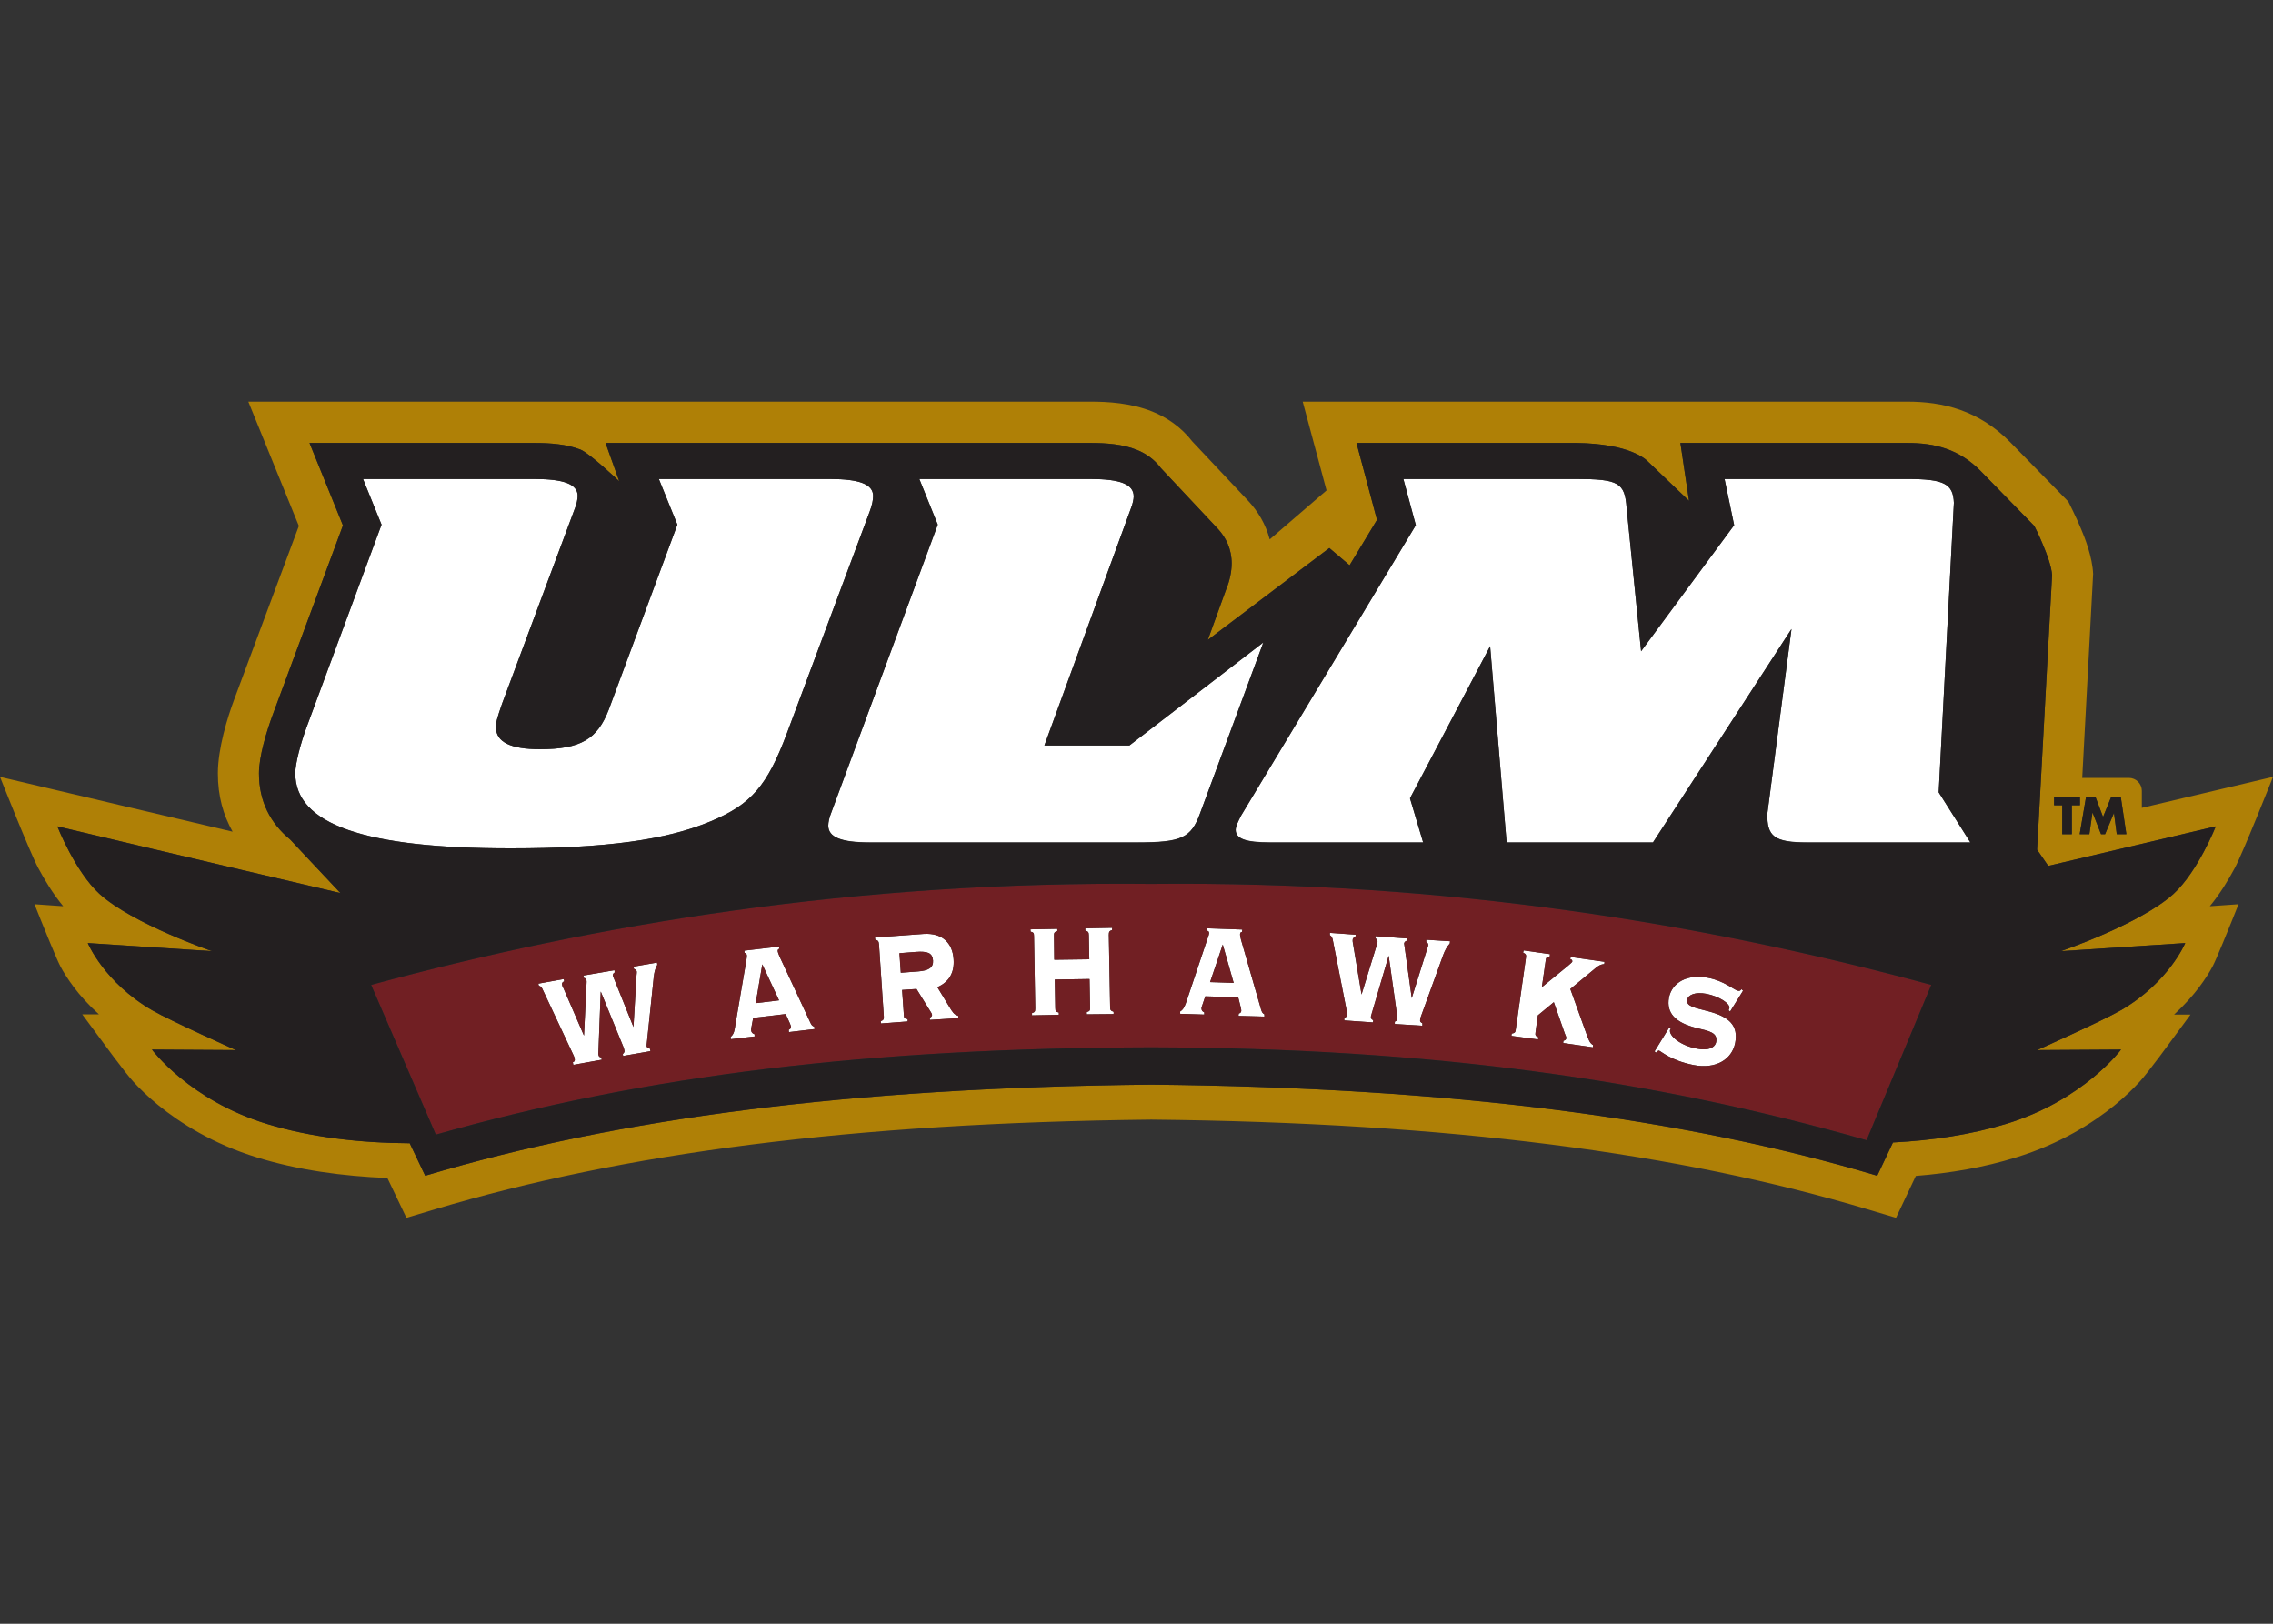<?xml version="1.0" encoding="UTF-8"?>
<svg xmlns="http://www.w3.org/2000/svg" xmlns:xlink="http://www.w3.org/1999/xlink" width="35pt" height="25pt" viewBox="0 0 35 25" version="1.1">
<rect x="0" y="0" width="35" height="25" fill="#333333" stroke="none"/>
<g id="surface1">
<path style=" stroke:none;fill-rule:nonzero;fill:rgb(100%,100%,100%);fill-opacity:1;" d="M 10.945 12.645 C 11.57 12.383 11.812 12.098 12.113 11.301 L 13.391 7.879 C 13.43 7.777 13.445 7.695 13.445 7.637 C 13.445 7.457 13.238 7.375 12.777 7.375 L 10.145 7.375 L 10.43 8.078 L 9.375 10.922 C 9.199 11.383 8.938 11.535 8.312 11.535 C 7.867 11.535 7.637 11.426 7.637 11.199 C 7.637 11.121 7.648 11.074 7.73 10.836 L 8.852 7.828 C 8.879 7.77 8.895 7.676 8.895 7.637 C 8.895 7.457 8.688 7.375 8.227 7.375 L 5.59 7.375 L 5.875 8.078 L 4.723 11.191 C 4.629 11.445 4.547 11.754 4.547 11.906 C 4.547 12.688 5.605 13.062 7.859 13.062 C 9.34 13.062 10.266 12.93 10.945 12.645 "/>
<path style=" stroke:none;fill-rule:nonzero;fill:rgb(100%,100%,100%);fill-opacity:1;" d="M 12.797 12.52 C 12.77 12.586 12.754 12.66 12.754 12.711 C 12.754 12.887 12.945 12.969 13.395 12.969 L 17.512 12.969 C 18.191 12.969 18.34 12.902 18.477 12.527 L 19.453 9.891 L 17.391 11.477 L 16.082 11.477 L 17.414 7.828 C 17.441 7.762 17.457 7.684 17.457 7.645 C 17.457 7.457 17.254 7.375 16.789 7.375 L 14.156 7.375 L 14.438 8.078 Z M 12.797 12.52 "/>
<path style=" stroke:none;fill-rule:nonzero;fill:rgb(100%,100%,100%);fill-opacity:1;" d="M 30.086 7.742 C 30.074 7.449 29.938 7.375 29.367 7.375 L 26.555 7.375 L 26.703 8.086 L 25.27 10.027 L 25.047 7.82 C 25.02 7.434 24.926 7.375 24.273 7.375 L 21.609 7.375 L 21.801 8.086 L 19.109 12.559 C 19.07 12.637 19.027 12.719 19.027 12.777 C 19.027 12.91 19.176 12.969 19.559 12.969 L 21.914 12.969 L 21.711 12.289 L 22.945 9.949 L 23.199 12.969 L 25.453 12.969 L 27.586 9.684 L 27.215 12.52 C 27.203 12.879 27.324 12.969 27.828 12.969 L 30.34 12.969 L 29.852 12.199 Z M 30.086 7.742 "/>
<path style=" stroke:none;fill-rule:nonzero;fill:rgb(100%,100%,100%);fill-opacity:1;" d="M 9.754 14.883 L 9.762 14.918 C 9.785 14.926 9.801 14.934 9.805 14.961 C 9.805 14.969 9.805 14.984 9.801 15.016 L 9.754 15.812 L 9.457 15.074 C 9.445 15.047 9.438 15.031 9.438 15.023 C 9.434 15 9.445 14.984 9.465 14.973 L 9.461 14.938 L 8.984 15.02 L 8.988 15.055 C 9.016 15.062 9.027 15.07 9.031 15.098 C 9.031 15.105 9.035 15.121 9.031 15.148 L 8.992 15.945 L 8.676 15.215 C 8.664 15.195 8.656 15.176 8.656 15.164 C 8.648 15.137 8.66 15.121 8.688 15.109 L 8.68 15.074 L 8.289 15.145 L 8.297 15.176 C 8.332 15.188 8.344 15.207 8.359 15.242 L 8.832 16.25 C 8.84 16.27 8.848 16.285 8.848 16.297 C 8.855 16.332 8.848 16.344 8.82 16.355 L 8.828 16.395 L 9.266 16.316 L 9.258 16.281 C 9.23 16.277 9.219 16.266 9.215 16.238 C 9.211 16.227 9.215 16.211 9.215 16.184 L 9.25 15.266 L 9.598 16.117 C 9.605 16.141 9.613 16.156 9.613 16.168 C 9.621 16.195 9.609 16.211 9.59 16.227 L 9.594 16.258 L 10.016 16.184 L 10.008 16.145 C 9.977 16.141 9.965 16.129 9.957 16.109 C 9.957 16.09 9.957 16.074 9.961 16.051 L 10.066 15.047 C 10.074 14.977 10.086 14.914 10.121 14.855 L 10.117 14.82 Z M 9.754 14.883 "/>
<path style=" stroke:none;fill-rule:nonzero;fill:rgb(100%,100%,100%);fill-opacity:1;" d="M 11.637 15.445 L 11.738 14.848 L 11.996 15.402 Z M 12.477 15.742 L 12.004 14.727 C 11.988 14.688 11.977 14.66 11.977 14.652 C 11.973 14.625 11.98 14.613 12 14.609 L 11.996 14.574 L 11.461 14.637 L 11.465 14.672 C 11.488 14.672 11.496 14.684 11.5 14.711 C 11.5 14.719 11.5 14.75 11.492 14.789 L 11.324 15.773 C 11.312 15.855 11.305 15.922 11.25 15.965 L 11.254 16 L 11.621 15.957 L 11.617 15.922 C 11.59 15.914 11.57 15.898 11.566 15.863 C 11.566 15.852 11.566 15.84 11.57 15.82 L 11.598 15.672 L 12.098 15.613 L 12.16 15.75 C 12.172 15.777 12.176 15.793 12.18 15.805 C 12.18 15.828 12.172 15.844 12.145 15.855 L 12.148 15.891 L 12.543 15.844 L 12.539 15.809 C 12.5 15.793 12.492 15.773 12.477 15.742 "/>
<path style=" stroke:none;fill-rule:nonzero;fill:rgb(100%,100%,100%);fill-opacity:1;" d="M 14.137 14.957 L 13.871 14.977 L 13.852 14.676 L 14.109 14.656 C 14.277 14.645 14.359 14.668 14.367 14.789 C 14.375 14.898 14.297 14.945 14.137 14.957 M 14.617 15.5 L 14.434 15.199 C 14.613 15.121 14.699 14.977 14.684 14.77 C 14.668 14.516 14.508 14.363 14.227 14.379 L 13.473 14.434 L 13.477 14.469 C 13.52 14.477 13.531 14.492 13.535 14.539 L 13.609 15.645 C 13.613 15.691 13.605 15.707 13.562 15.723 L 13.566 15.758 L 13.977 15.727 L 13.977 15.691 C 13.93 15.684 13.918 15.672 13.918 15.625 L 13.891 15.242 L 14.113 15.227 L 14.316 15.555 C 14.332 15.582 14.348 15.602 14.352 15.625 C 14.352 15.645 14.34 15.66 14.316 15.668 L 14.32 15.703 L 14.758 15.676 L 14.754 15.637 C 14.695 15.629 14.664 15.578 14.617 15.5 "/>
<path style=" stroke:none;fill-rule:nonzero;fill:rgb(100%,100%,100%);fill-opacity:1;" d="M 17.094 15.504 L 17.074 14.395 C 17.074 14.348 17.082 14.332 17.125 14.32 L 17.125 14.285 L 16.711 14.293 L 16.711 14.328 C 16.754 14.34 16.766 14.352 16.766 14.402 L 16.773 14.77 L 16.234 14.777 L 16.23 14.41 C 16.227 14.363 16.238 14.348 16.281 14.336 L 16.281 14.301 L 15.867 14.309 L 15.867 14.344 C 15.914 14.355 15.922 14.367 15.922 14.414 L 15.941 15.523 C 15.941 15.574 15.934 15.586 15.891 15.598 L 15.891 15.633 L 16.305 15.625 L 16.305 15.59 C 16.258 15.578 16.25 15.566 16.25 15.52 L 16.242 15.082 L 16.777 15.074 L 16.785 15.508 C 16.789 15.559 16.777 15.57 16.734 15.582 L 16.734 15.617 L 17.148 15.613 L 17.148 15.578 C 17.102 15.562 17.094 15.551 17.094 15.504 "/>
<path style=" stroke:none;fill-rule:nonzero;fill:rgb(100%,100%,100%);fill-opacity:1;" d="M 18.828 14.543 L 18.996 15.133 L 18.633 15.121 Z M 18.543 15.586 C 18.512 15.574 18.5 15.555 18.5 15.523 C 18.5 15.512 18.504 15.5 18.512 15.48 L 18.559 15.34 L 19.066 15.355 L 19.102 15.5 C 19.109 15.531 19.113 15.547 19.113 15.559 C 19.113 15.582 19.102 15.598 19.074 15.605 L 19.07 15.641 L 19.469 15.652 L 19.469 15.617 C 19.434 15.598 19.43 15.578 19.418 15.543 L 19.109 14.469 C 19.098 14.426 19.094 14.398 19.094 14.391 C 19.094 14.359 19.105 14.352 19.125 14.348 L 19.129 14.312 L 18.586 14.293 L 18.586 14.332 C 18.609 14.332 18.617 14.344 18.617 14.371 C 18.617 14.383 18.609 14.41 18.594 14.449 L 18.277 15.395 C 18.25 15.473 18.234 15.535 18.172 15.574 L 18.172 15.609 L 18.543 15.621 Z M 18.543 15.586 "/>
<path style=" stroke:none;fill-rule:nonzero;fill:rgb(100%,100%,100%);fill-opacity:1;" d="M 20.523 14.477 L 20.738 15.57 C 20.742 15.59 20.742 15.605 20.742 15.617 C 20.738 15.652 20.73 15.664 20.699 15.668 L 20.699 15.711 L 21.141 15.742 L 21.145 15.707 C 21.117 15.695 21.109 15.68 21.109 15.652 C 21.113 15.641 21.117 15.621 21.125 15.602 L 21.383 14.715 L 21.512 15.629 C 21.516 15.652 21.516 15.668 21.516 15.68 C 21.516 15.707 21.504 15.719 21.477 15.73 L 21.477 15.766 L 21.902 15.793 L 21.902 15.754 C 21.875 15.742 21.863 15.727 21.867 15.707 C 21.867 15.688 21.871 15.672 21.879 15.652 L 22.223 14.703 C 22.25 14.633 22.277 14.578 22.324 14.527 L 22.328 14.492 L 21.961 14.469 L 21.961 14.504 C 21.984 14.516 21.992 14.527 21.992 14.555 C 21.992 14.562 21.984 14.578 21.977 14.605 L 21.738 15.367 L 21.629 14.582 C 21.625 14.551 21.621 14.535 21.621 14.527 C 21.625 14.504 21.637 14.492 21.664 14.484 L 21.664 14.449 L 21.18 14.414 L 21.18 14.449 C 21.203 14.461 21.211 14.473 21.211 14.504 C 21.211 14.508 21.207 14.523 21.199 14.551 L 20.965 15.312 L 20.832 14.527 C 20.828 14.504 20.828 14.488 20.828 14.477 C 20.828 14.445 20.844 14.434 20.871 14.426 L 20.875 14.391 L 20.477 14.363 L 20.477 14.398 C 20.508 14.418 20.516 14.441 20.523 14.477 "/>
<path style=" stroke:none;fill-rule:nonzero;fill:rgb(100%,100%,100%);fill-opacity:1;" d="M 23.688 15.969 C 23.645 15.953 23.637 15.938 23.645 15.891 L 23.68 15.633 L 23.926 15.43 L 24.094 15.91 C 24.105 15.941 24.121 15.965 24.117 15.988 C 24.113 16.008 24.098 16.02 24.074 16.023 L 24.07 16.059 L 24.527 16.125 L 24.531 16.09 C 24.48 16.062 24.461 16.008 24.43 15.922 L 24.18 15.227 L 24.578 14.898 C 24.609 14.875 24.641 14.848 24.703 14.844 L 24.707 14.809 L 24.184 14.734 L 24.18 14.77 C 24.203 14.773 24.211 14.781 24.211 14.805 C 24.207 14.816 24.184 14.836 24.148 14.867 L 23.742 15.199 L 23.801 14.789 C 23.805 14.742 23.816 14.734 23.863 14.727 L 23.867 14.691 L 23.461 14.633 L 23.453 14.668 C 23.496 14.688 23.504 14.699 23.496 14.75 L 23.34 15.848 C 23.336 15.895 23.324 15.906 23.277 15.914 L 23.273 15.949 L 23.684 16.004 Z M 23.688 15.969 "/>
<path style=" stroke:none;fill-rule:nonzero;fill:rgb(100%,100%,100%);fill-opacity:1;" d="M 25.727 15.84 L 25.703 15.82 L 25.477 16.188 L 25.5 16.207 C 25.52 16.184 25.535 16.172 25.547 16.176 C 25.57 16.18 25.723 16.328 26.078 16.398 C 26.422 16.465 26.668 16.312 26.719 16.059 C 26.77 15.793 26.633 15.656 26.305 15.57 C 26.082 15.512 25.961 15.492 25.98 15.391 C 25.996 15.316 26.105 15.27 26.273 15.301 C 26.473 15.34 26.645 15.453 26.629 15.523 C 26.629 15.531 26.621 15.539 26.617 15.555 L 26.641 15.574 L 26.84 15.254 L 26.816 15.23 C 26.797 15.258 26.781 15.258 26.762 15.254 C 26.699 15.242 26.551 15.102 26.301 15.055 C 25.977 14.992 25.746 15.129 25.699 15.359 C 25.656 15.598 25.797 15.746 26.125 15.828 C 26.32 15.875 26.453 15.898 26.426 16.043 C 26.406 16.133 26.301 16.18 26.129 16.145 C 25.875 16.098 25.699 15.949 25.715 15.859 C 25.719 15.852 25.723 15.848 25.727 15.84 "/>
<path style=" stroke:none;fill-rule:nonzero;fill:rgb(68.627%,50.196%,2.353%);fill-opacity:1;" d="M 33.648 14.52 C 33.648 14.52 33.398 15.125 32.656 15.555 C 32.379 15.715 31.367 16.168 31.367 16.168 L 32.66 16.16 C 32.66 16.16 32.082 16.941 30.887 17.305 C 30.348 17.469 29.754 17.559 29.148 17.59 L 28.906 18.102 C 25.945 17.219 22.383 16.746 17.73 16.699 C 13.07 16.746 9.504 17.219 6.547 18.102 L 6.309 17.602 C 5.547 17.598 4.785 17.508 4.113 17.305 C 2.918 16.941 2.34 16.16 2.34 16.16 L 3.633 16.168 C 3.633 16.168 2.621 15.715 2.344 15.555 C 1.602 15.125 1.352 14.52 1.352 14.52 L 3.266 14.645 C 3.266 14.645 2.043 14.227 1.531 13.762 C 1.156 13.418 0.883 12.723 0.883 12.723 C 0.883 12.723 3.266 13.289 5.242 13.75 C 4.949 13.438 4.488 12.949 4.469 12.926 C 4.164 12.676 3.988 12.34 3.988 11.906 C 3.988 11.648 4.105 11.258 4.203 10.996 L 5.281 8.09 L 4.766 6.82 L 8.227 6.82 C 8.473 6.82 8.727 6.84 8.938 6.922 C 9.082 6.98 9.535 7.41 9.535 7.41 L 9.324 6.82 L 16.789 6.82 C 17.035 6.82 17.293 6.84 17.504 6.926 C 17.641 6.98 17.777 7.074 17.875 7.207 L 18.758 8.148 C 18.875 8.277 18.965 8.449 18.965 8.676 C 18.965 8.797 18.934 8.945 18.883 9.066 L 18.598 9.852 L 20.469 8.438 L 20.781 8.703 L 21.203 8.004 L 20.887 6.82 L 24.273 6.82 C 25.098 6.832 25.344 7.07 25.387 7.117 L 26.008 7.711 L 25.875 6.82 L 29.367 6.82 C 29.793 6.82 30.168 6.914 30.504 7.258 L 31.324 8.098 C 31.324 8.098 31.395 8.234 31.457 8.387 C 31.52 8.535 31.59 8.727 31.598 8.855 L 31.367 13.082 L 31.539 13.332 C 32.934 13.004 34.121 12.723 34.121 12.723 C 34.121 12.723 33.844 13.418 33.469 13.762 C 32.957 14.227 31.734 14.645 31.734 14.645 Z M 31.629 12.27 L 32.027 12.27 L 32.027 12.398 L 31.902 12.398 L 31.902 12.844 L 31.754 12.844 L 31.754 12.398 L 31.629 12.398 Z M 32.121 12.27 L 32.266 12.27 L 32.383 12.578 L 32.508 12.27 L 32.656 12.27 L 32.742 12.844 L 32.594 12.844 L 32.551 12.516 L 32.414 12.844 L 32.352 12.844 L 32.223 12.516 L 32.219 12.516 L 32.172 12.844 L 32.023 12.844 Z M 34.41 13.367 C 34.539 13.129 35 11.961 35 11.961 L 32.98 12.438 L 32.98 12.176 C 32.98 12.066 32.891 11.977 32.781 11.977 L 32.062 11.977 L 32.23 8.836 C 32.219 8.578 32.102 8.277 32.043 8.141 C 31.973 7.969 31.848 7.723 31.848 7.723 L 30.961 6.816 C 30.469 6.312 29.91 6.184 29.367 6.184 L 20.059 6.184 L 20.426 7.551 L 19.551 8.305 C 19.488 8.066 19.367 7.871 19.223 7.715 L 18.359 6.797 C 18.184 6.57 17.957 6.422 17.742 6.336 C 17.41 6.203 17.055 6.184 16.789 6.184 L 3.824 6.184 L 4.602 8.098 L 3.605 10.773 C 3.504 11.043 3.355 11.523 3.355 11.906 C 3.355 12.262 3.438 12.547 3.582 12.805 C 1.742 12.371 0 11.961 0 11.961 C 0 11.961 0.461 13.129 0.59 13.367 C 0.68 13.535 0.809 13.754 0.973 13.953 L 0.531 13.922 C 0.531 13.922 0.711 14.375 0.773 14.52 C 0.836 14.672 0.906 14.836 0.93 14.879 C 0.973 14.961 1.043 15.074 1.137 15.199 C 1.234 15.328 1.363 15.473 1.523 15.617 L 1.266 15.617 C 1.266 15.617 1.629 16.109 1.746 16.266 C 1.859 16.418 2 16.598 2.055 16.656 C 2.141 16.75 2.27 16.879 2.438 17.016 C 2.773 17.289 3.281 17.613 3.957 17.82 C 4.59 18.016 5.277 18.109 5.965 18.137 L 6.258 18.75 L 6.703 18.617 C 9.594 17.754 13.102 17.289 17.727 17.238 C 22.344 17.285 25.855 17.754 28.75 18.617 L 29.195 18.75 L 29.5 18.105 C 30.031 18.062 30.555 17.973 31.043 17.82 C 31.719 17.613 32.227 17.289 32.562 17.016 C 32.73 16.879 32.859 16.75 32.945 16.656 C 33 16.598 33.141 16.418 33.254 16.266 C 33.371 16.109 33.73 15.621 33.73 15.621 L 33.477 15.621 C 33.637 15.473 33.766 15.328 33.863 15.199 C 33.957 15.074 34.027 14.961 34.07 14.879 C 34.094 14.836 34.164 14.672 34.227 14.52 C 34.289 14.375 34.469 13.922 34.469 13.922 L 34.027 13.953 C 34.191 13.754 34.32 13.535 34.41 13.367 "/>
<path style=" stroke:none;fill-rule:nonzero;fill:rgb(44.314%,12.157%,13.725%);fill-opacity:1;" d="M 11.637 15.445 L 11.996 15.402 L 11.738 14.848 Z M 11.637 15.445 "/>
<path style=" stroke:none;fill-rule:nonzero;fill:rgb(44.314%,12.157%,13.725%);fill-opacity:1;" d="M 18.828 14.543 L 18.633 15.121 L 18.996 15.133 Z M 18.828 14.543 "/>
<path style=" stroke:none;fill-rule:nonzero;fill:rgb(44.314%,12.157%,13.725%);fill-opacity:1;" d="M 14.109 14.656 L 13.848 14.676 L 13.871 14.977 L 14.137 14.957 C 14.297 14.945 14.375 14.898 14.367 14.789 C 14.359 14.668 14.277 14.645 14.109 14.656 "/>
<path style=" stroke:none;fill-rule:nonzero;fill:rgb(44.314%,12.157%,13.725%);fill-opacity:1;" d="M 18.172 15.574 C 18.234 15.535 18.25 15.473 18.277 15.395 L 18.594 14.449 C 18.609 14.41 18.617 14.383 18.617 14.371 C 18.617 14.344 18.609 14.332 18.586 14.332 L 18.586 14.293 L 19.129 14.312 L 19.125 14.348 C 19.105 14.352 19.094 14.359 19.094 14.391 C 19.094 14.398 19.098 14.426 19.109 14.469 L 19.418 15.543 C 19.43 15.578 19.434 15.598 19.469 15.617 L 19.469 15.652 L 19.07 15.641 L 19.074 15.605 C 19.102 15.598 19.113 15.582 19.113 15.559 C 19.113 15.547 19.109 15.531 19.102 15.5 L 19.066 15.355 L 18.559 15.34 L 18.512 15.48 C 18.504 15.5 18.5 15.512 18.5 15.523 C 18.5 15.555 18.512 15.574 18.543 15.586 L 18.543 15.621 L 18.172 15.609 Z M 20.477 14.363 L 20.875 14.391 L 20.871 14.426 C 20.844 14.434 20.828 14.445 20.828 14.477 C 20.828 14.488 20.828 14.504 20.836 14.527 L 20.965 15.312 L 21.199 14.551 C 21.207 14.523 21.211 14.508 21.211 14.5 C 21.211 14.473 21.203 14.461 21.18 14.449 L 21.18 14.414 L 21.664 14.449 L 21.664 14.484 C 21.637 14.492 21.625 14.504 21.621 14.527 C 21.621 14.535 21.625 14.551 21.629 14.582 L 21.738 15.367 L 21.977 14.605 C 21.984 14.578 21.992 14.562 21.992 14.555 C 21.992 14.527 21.984 14.516 21.961 14.504 L 21.961 14.469 L 22.328 14.492 L 22.324 14.527 C 22.277 14.578 22.25 14.633 22.223 14.703 L 21.879 15.652 C 21.871 15.672 21.867 15.688 21.867 15.707 C 21.863 15.727 21.875 15.742 21.902 15.754 L 21.902 15.793 L 21.477 15.766 L 21.477 15.73 C 21.504 15.719 21.516 15.707 21.516 15.68 C 21.516 15.668 21.516 15.652 21.512 15.629 L 21.383 14.715 L 21.121 15.602 C 21.117 15.621 21.113 15.641 21.109 15.652 C 21.109 15.68 21.117 15.695 21.145 15.707 L 21.141 15.742 L 20.699 15.711 L 20.699 15.668 C 20.73 15.664 20.738 15.652 20.742 15.617 C 20.742 15.605 20.742 15.59 20.738 15.57 L 20.523 14.477 C 20.516 14.441 20.508 14.418 20.477 14.398 Z M 23.277 15.914 C 23.324 15.906 23.336 15.895 23.34 15.848 L 23.496 14.75 C 23.504 14.699 23.496 14.688 23.453 14.668 L 23.461 14.633 L 23.867 14.691 L 23.863 14.727 C 23.816 14.734 23.805 14.742 23.801 14.789 L 23.742 15.199 L 24.148 14.867 C 24.184 14.836 24.207 14.816 24.211 14.805 C 24.211 14.781 24.203 14.773 24.18 14.77 L 24.184 14.734 L 24.707 14.809 L 24.703 14.844 C 24.641 14.848 24.609 14.875 24.578 14.898 L 24.18 15.227 L 24.43 15.922 C 24.461 16.008 24.48 16.062 24.531 16.09 L 24.527 16.125 L 24.07 16.059 L 24.074 16.023 C 24.098 16.02 24.113 16.008 24.117 15.988 C 24.121 15.965 24.105 15.941 24.094 15.91 L 23.926 15.43 L 23.68 15.633 L 23.645 15.891 C 23.637 15.938 23.645 15.953 23.688 15.969 L 23.684 16.004 L 23.273 15.949 Z M 26.129 16.145 C 26.301 16.18 26.406 16.133 26.426 16.043 C 26.453 15.898 26.32 15.875 26.125 15.828 C 25.797 15.746 25.656 15.598 25.699 15.359 C 25.746 15.129 25.977 14.992 26.301 15.055 C 26.551 15.102 26.699 15.242 26.762 15.254 C 26.781 15.258 26.797 15.258 26.816 15.23 L 26.84 15.254 L 26.641 15.574 L 26.617 15.555 C 26.621 15.539 26.629 15.531 26.629 15.523 C 26.645 15.453 26.473 15.34 26.273 15.301 C 26.105 15.27 25.996 15.316 25.98 15.391 C 25.961 15.492 26.082 15.512 26.305 15.57 C 26.633 15.656 26.77 15.793 26.719 16.059 C 26.668 16.312 26.422 16.465 26.078 16.398 C 25.723 16.328 25.57 16.18 25.547 16.176 C 25.535 16.172 25.523 16.184 25.5 16.207 L 25.477 16.188 L 25.703 15.82 L 25.727 15.84 C 25.723 15.848 25.719 15.852 25.715 15.859 C 25.699 15.949 25.875 16.098 26.129 16.145 M 16.734 15.617 L 16.734 15.582 C 16.777 15.57 16.789 15.559 16.785 15.508 L 16.777 15.074 L 16.242 15.082 L 16.25 15.52 C 16.25 15.566 16.258 15.578 16.305 15.59 L 16.305 15.625 L 15.891 15.633 L 15.891 15.598 C 15.934 15.586 15.941 15.574 15.941 15.523 L 15.922 14.414 C 15.922 14.367 15.914 14.355 15.871 14.344 L 15.867 14.309 L 16.281 14.301 L 16.281 14.336 C 16.238 14.348 16.227 14.363 16.23 14.41 L 16.234 14.777 L 16.773 14.77 L 16.766 14.398 C 16.766 14.352 16.754 14.34 16.711 14.328 L 16.711 14.293 L 17.125 14.285 L 17.125 14.32 C 17.082 14.332 17.074 14.348 17.074 14.395 L 17.094 15.504 C 17.094 15.551 17.102 15.562 17.148 15.578 L 17.148 15.613 Z M 14.32 15.703 L 14.316 15.668 C 14.34 15.66 14.352 15.645 14.352 15.625 C 14.348 15.602 14.332 15.582 14.316 15.555 L 14.113 15.227 L 13.891 15.242 L 13.918 15.625 C 13.918 15.672 13.93 15.684 13.977 15.691 L 13.977 15.727 L 13.566 15.758 L 13.562 15.723 C 13.605 15.707 13.613 15.691 13.609 15.645 L 13.535 14.539 C 13.531 14.492 13.52 14.477 13.477 14.469 L 13.473 14.434 L 14.227 14.379 C 14.508 14.363 14.668 14.516 14.684 14.77 C 14.699 14.977 14.613 15.121 14.434 15.199 L 14.617 15.5 C 14.664 15.578 14.695 15.629 14.754 15.637 L 14.758 15.676 Z M 12.148 15.891 L 12.145 15.855 C 12.172 15.844 12.18 15.828 12.18 15.805 C 12.176 15.793 12.172 15.777 12.16 15.75 L 12.098 15.613 L 11.598 15.672 L 11.57 15.82 C 11.566 15.84 11.566 15.852 11.566 15.863 C 11.57 15.898 11.59 15.914 11.617 15.922 L 11.621 15.957 L 11.254 16 L 11.25 15.965 C 11.305 15.922 11.312 15.855 11.324 15.773 L 11.492 14.789 C 11.5 14.75 11.5 14.719 11.5 14.711 C 11.496 14.684 11.488 14.672 11.465 14.672 L 11.461 14.637 L 11.996 14.574 L 12 14.609 C 11.98 14.613 11.973 14.625 11.977 14.652 C 11.977 14.66 11.988 14.688 12.004 14.727 L 12.477 15.742 C 12.492 15.773 12.5 15.793 12.539 15.809 L 12.543 15.844 Z M 10.066 15.047 L 9.961 16.051 C 9.957 16.074 9.957 16.09 9.957 16.109 C 9.965 16.129 9.977 16.141 10.008 16.145 L 10.016 16.184 L 9.594 16.258 L 9.59 16.227 C 9.609 16.211 9.621 16.195 9.613 16.168 C 9.613 16.156 9.605 16.141 9.598 16.117 L 9.25 15.266 L 9.215 16.184 C 9.215 16.211 9.211 16.227 9.215 16.238 C 9.219 16.266 9.23 16.277 9.258 16.281 L 9.266 16.316 L 8.828 16.395 L 8.82 16.355 C 8.848 16.344 8.855 16.332 8.848 16.297 C 8.848 16.285 8.84 16.27 8.832 16.25 L 8.359 15.242 C 8.344 15.207 8.332 15.188 8.297 15.176 L 8.289 15.145 L 8.68 15.074 L 8.688 15.109 C 8.66 15.121 8.648 15.137 8.656 15.164 C 8.656 15.176 8.664 15.195 8.676 15.215 L 8.992 15.945 L 9.031 15.148 C 9.035 15.121 9.031 15.105 9.031 15.098 C 9.027 15.07 9.016 15.062 8.988 15.055 L 8.984 15.02 L 9.461 14.938 L 9.465 14.973 C 9.445 14.984 9.434 15 9.438 15.023 C 9.438 15.031 9.445 15.047 9.457 15.074 L 9.754 15.812 L 9.801 15.016 C 9.805 14.984 9.805 14.969 9.805 14.961 C 9.801 14.934 9.785 14.926 9.762 14.918 L 9.754 14.883 L 10.117 14.82 L 10.121 14.855 C 10.086 14.914 10.074 14.977 10.066 15.047 M 17.727 13.609 C 13.156 13.562 9.164 14.23 5.715 15.164 L 6.711 17.469 C 9.957 16.547 13.402 16.137 17.73 16.125 C 22.051 16.137 25.496 16.629 28.742 17.555 L 29.738 15.164 C 26.289 14.23 22.297 13.562 17.727 13.609 "/>
<path style=" stroke:none;fill-rule:nonzero;fill:rgb(13.725%,12.157%,12.549%);fill-opacity:1;" d="M 31.754 12.844 L 31.902 12.844 L 31.902 12.398 L 32.027 12.398 L 32.027 12.27 L 31.629 12.27 L 31.629 12.398 L 31.754 12.398 Z M 31.754 12.844 "/>
<path style=" stroke:none;fill-rule:nonzero;fill:rgb(13.725%,12.157%,12.549%);fill-opacity:1;" d="M 32.172 12.844 L 32.219 12.516 L 32.223 12.516 L 32.352 12.844 L 32.414 12.844 L 32.551 12.516 L 32.594 12.844 L 32.742 12.844 L 32.656 12.27 L 32.508 12.27 L 32.383 12.578 L 32.266 12.27 L 32.121 12.27 L 32.023 12.844 Z M 32.172 12.844 "/>
<path style=" stroke:none;fill-rule:nonzero;fill:rgb(13.725%,12.157%,12.549%);fill-opacity:1;" d="M 27.828 12.973 C 27.324 12.973 27.203 12.879 27.215 12.52 L 27.586 9.684 L 25.453 12.973 L 23.199 12.973 L 22.945 9.949 L 21.711 12.293 L 21.914 12.973 L 19.559 12.973 C 19.176 12.973 19.027 12.914 19.027 12.777 C 19.027 12.719 19.07 12.637 19.109 12.559 L 21.801 8.086 L 21.609 7.375 L 24.27 7.375 C 24.926 7.375 25.02 7.434 25.047 7.82 L 25.27 10.027 L 26.703 8.086 L 26.555 7.375 L 29.367 7.375 C 29.938 7.375 30.074 7.449 30.086 7.742 L 29.852 12.199 L 30.34 12.973 Z M 28.742 17.555 C 25.496 16.629 22.051 16.137 17.73 16.125 C 13.402 16.137 9.957 16.547 6.711 17.469 L 5.715 15.164 C 9.164 14.23 13.156 13.562 17.727 13.609 C 22.297 13.562 26.289 14.23 29.738 15.164 Z M 4.547 11.906 C 4.547 11.754 4.629 11.445 4.723 11.191 L 5.875 8.078 L 5.59 7.375 L 8.227 7.375 C 8.688 7.375 8.895 7.457 8.895 7.637 C 8.895 7.676 8.879 7.77 8.852 7.828 L 7.73 10.836 C 7.648 11.074 7.637 11.121 7.637 11.199 C 7.637 11.426 7.867 11.535 8.312 11.535 C 8.938 11.535 9.199 11.383 9.375 10.922 L 10.43 8.078 L 10.145 7.375 L 12.777 7.375 C 13.238 7.375 13.445 7.457 13.445 7.637 C 13.445 7.695 13.43 7.777 13.391 7.879 L 12.113 11.301 C 11.812 12.098 11.57 12.383 10.945 12.645 C 10.266 12.93 9.34 13.062 7.859 13.062 C 5.605 13.062 4.547 12.688 4.547 11.906 M 16.789 7.375 C 17.254 7.375 17.457 7.457 17.457 7.645 C 17.457 7.684 17.441 7.762 17.414 7.828 L 16.082 11.477 L 17.391 11.477 L 19.453 9.891 L 18.477 12.527 C 18.34 12.902 18.191 12.973 17.512 12.973 L 13.395 12.973 C 12.945 12.973 12.754 12.887 12.754 12.711 C 12.754 12.66 12.77 12.586 12.797 12.52 L 14.441 8.078 L 14.156 7.375 Z M 34.117 12.723 C 34.117 12.723 32.934 13.004 31.539 13.332 L 31.367 13.082 L 31.598 8.855 C 31.59 8.727 31.52 8.535 31.457 8.387 C 31.395 8.234 31.324 8.098 31.324 8.098 L 30.504 7.258 C 30.168 6.914 29.793 6.82 29.367 6.82 L 25.875 6.82 L 26.008 7.711 L 25.387 7.117 C 25.344 7.07 25.098 6.832 24.273 6.82 L 20.887 6.82 L 21.203 8.004 L 20.781 8.703 L 20.469 8.438 L 18.598 9.852 L 18.883 9.066 C 18.934 8.945 18.965 8.797 18.965 8.676 C 18.965 8.449 18.875 8.277 18.758 8.148 L 17.875 7.207 C 17.777 7.074 17.641 6.98 17.504 6.926 C 17.293 6.84 17.035 6.82 16.789 6.82 L 9.324 6.82 L 9.535 7.41 C 9.535 7.41 9.082 6.98 8.938 6.922 C 8.727 6.84 8.473 6.82 8.227 6.82 L 4.766 6.82 L 5.281 8.09 L 4.203 10.996 C 4.105 11.258 3.988 11.648 3.988 11.906 C 3.988 12.34 4.164 12.676 4.469 12.926 C 4.488 12.949 4.949 13.438 5.242 13.75 C 3.266 13.289 0.883 12.723 0.883 12.723 C 0.883 12.723 1.156 13.418 1.531 13.762 C 2.043 14.227 3.266 14.645 3.266 14.645 L 1.352 14.52 C 1.352 14.52 1.602 15.125 2.344 15.555 C 2.621 15.715 3.633 16.168 3.633 16.168 L 2.34 16.16 C 2.34 16.16 2.918 16.941 4.113 17.305 C 4.785 17.512 5.547 17.598 6.309 17.602 L 6.547 18.102 C 9.504 17.219 13.07 16.746 17.73 16.699 C 22.383 16.746 25.945 17.219 28.906 18.102 L 29.148 17.59 C 29.754 17.559 30.348 17.469 30.887 17.305 C 32.082 16.941 32.66 16.16 32.66 16.16 L 31.367 16.168 C 31.367 16.168 32.379 15.715 32.656 15.555 C 33.398 15.125 33.648 14.52 33.648 14.52 L 31.734 14.645 C 31.734 14.645 32.957 14.227 33.469 13.762 C 33.844 13.418 34.117 12.723 34.117 12.723 "/>
</g>
</svg>
